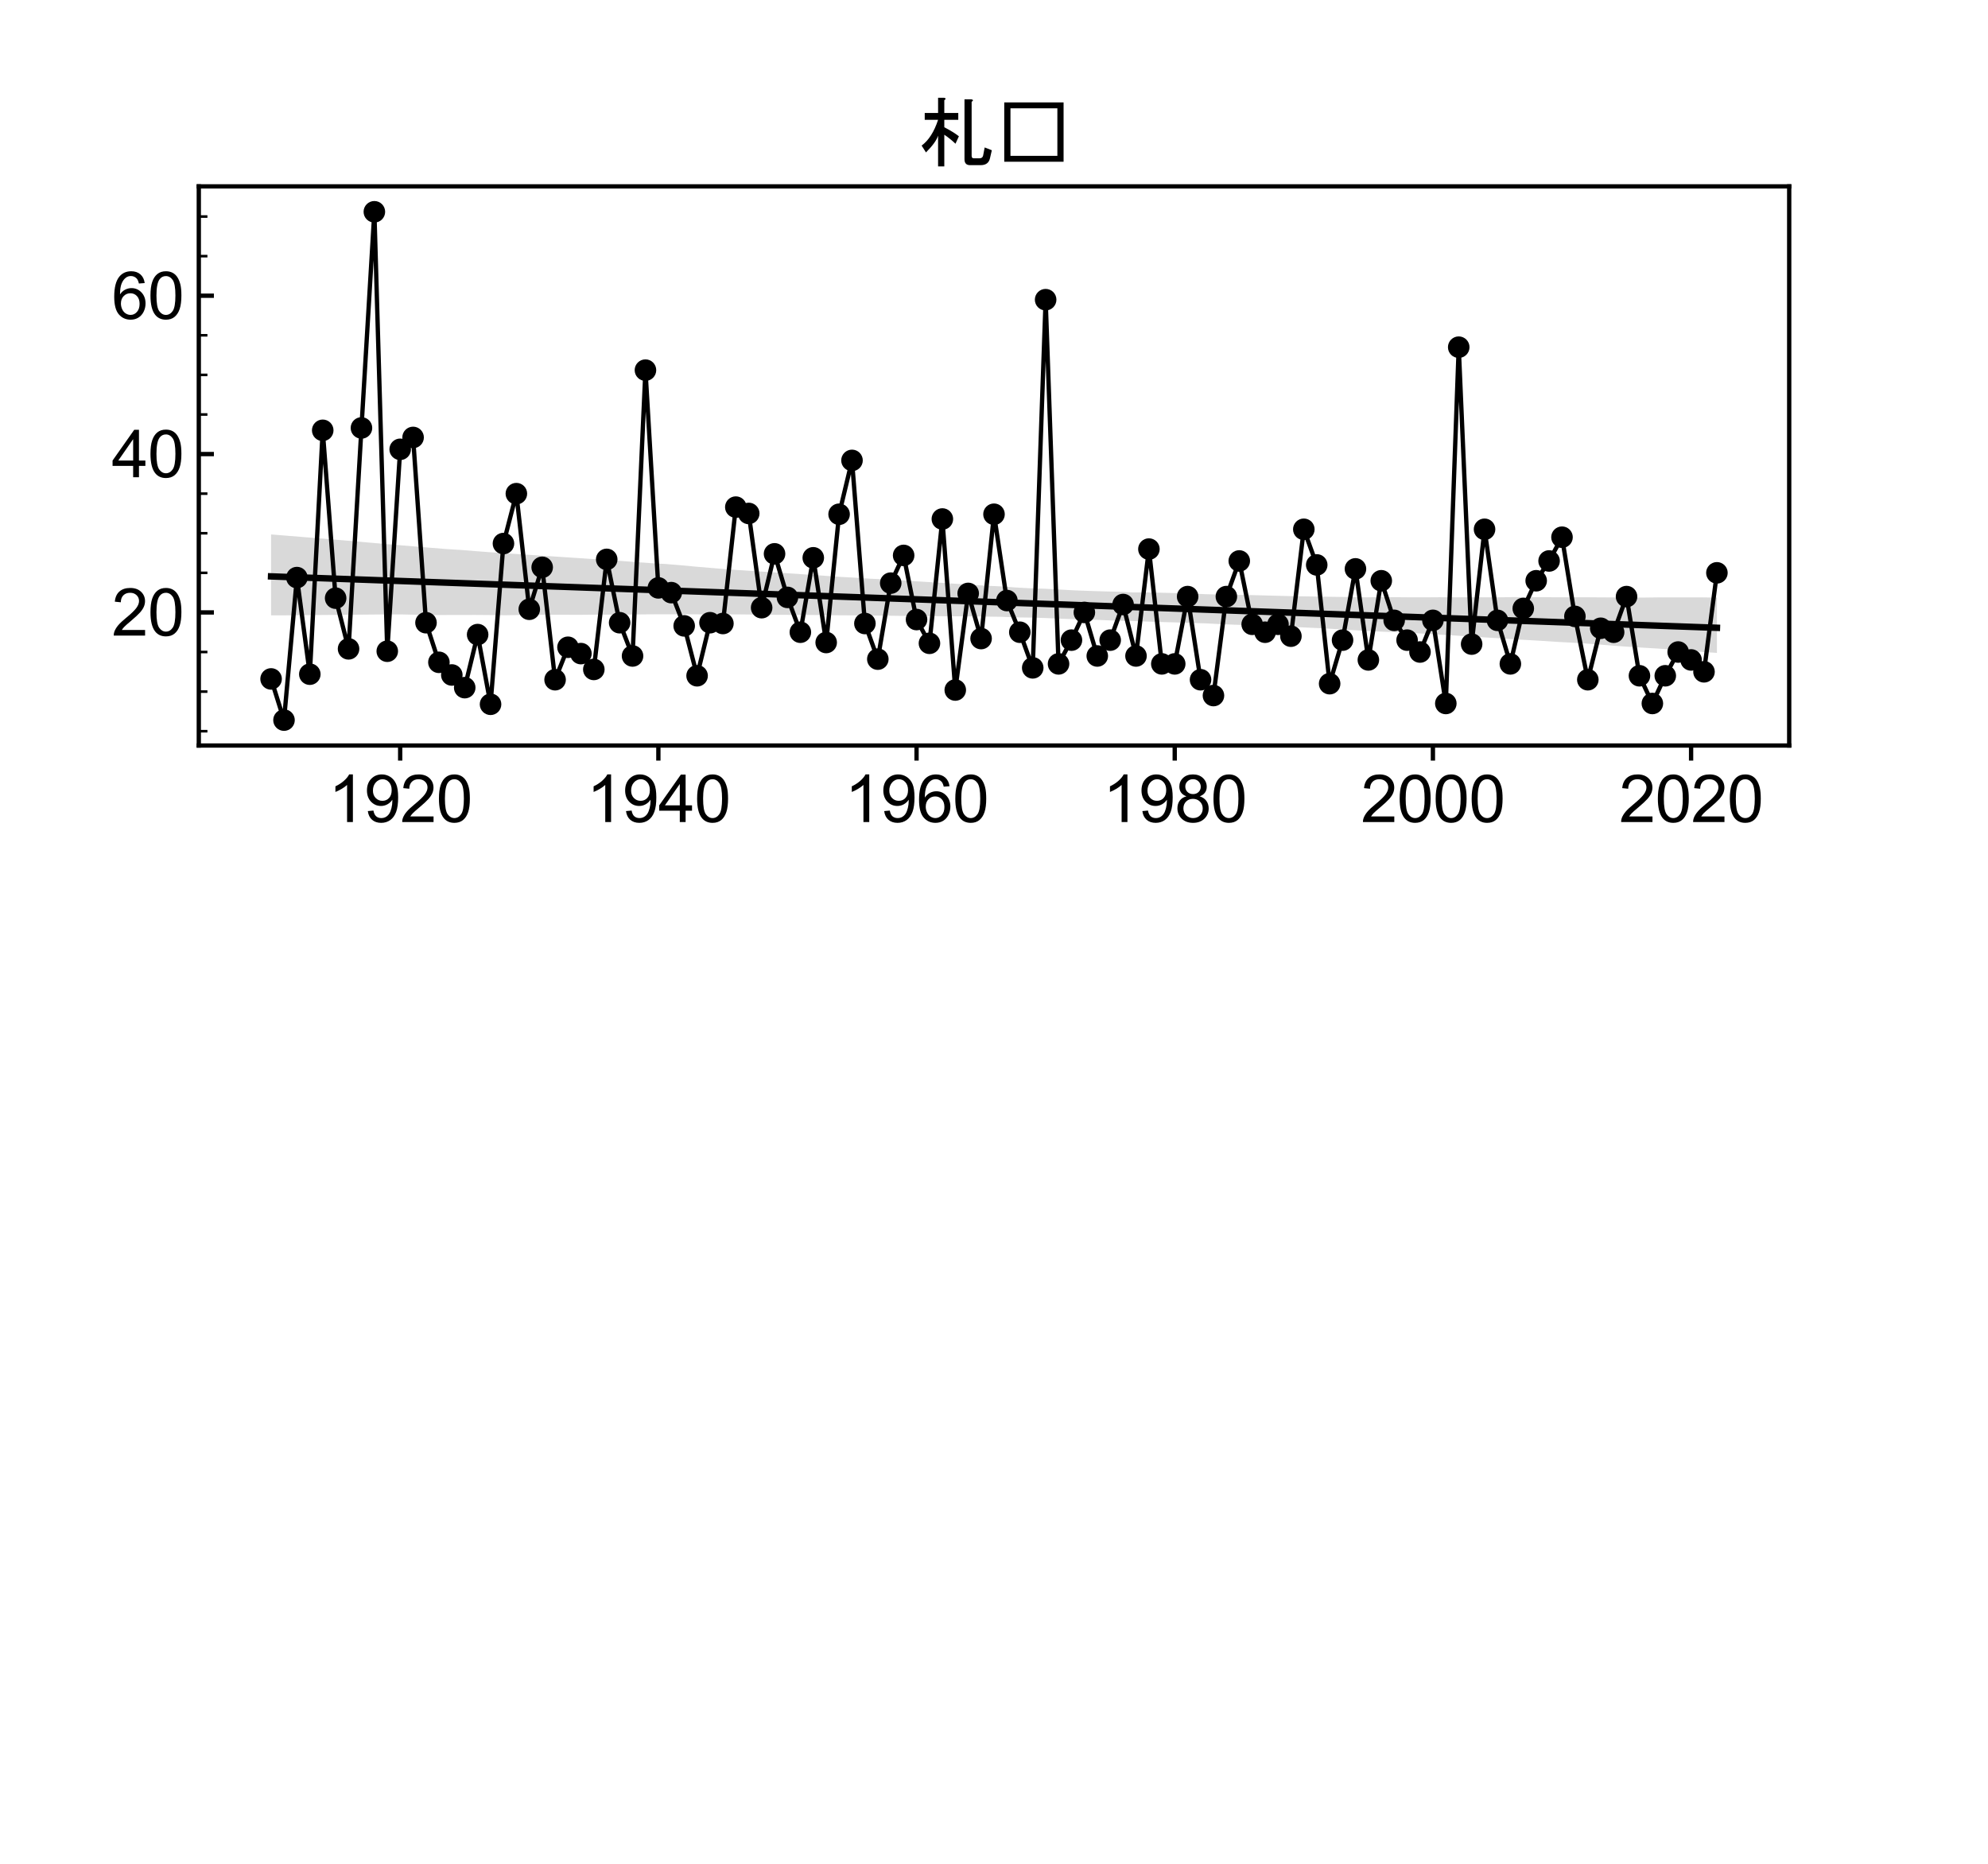 <?xml version="1.0" encoding="utf-8" standalone="no"?>
<!DOCTYPE svg PUBLIC "-//W3C//DTD SVG 1.1//EN"
  "http://www.w3.org/Graphics/SVG/1.1/DTD/svg11.dtd">
<svg xmlns:xlink="http://www.w3.org/1999/xlink" width="460.8pt" height="432pt" viewBox="0 0 460.8 432" xmlns="http://www.w3.org/2000/svg" version="1.1">
 <defs>
  <style type="text/css">*{stroke-linejoin: round; stroke-linecap: butt}</style>
 </defs>
 <g id="figure_1">
  <g id="patch_1">
   <path d="M 0 432 
L 460.8 432 
L 460.8 0 
L 0 0 
z
" style="fill: #ffffff"/>
  </g>
  <g id="axes_1">
   <g id="patch_2">
    <path d="M 46.08 172.8 
L 414.72 172.8 
L 414.72 43.2 
L 46.08 43.2 
z
" style="fill: #ffffff"/>
   </g>
   <g id="PathCollection_1">
    <defs>
     <path id="mfce0a6b1dd" style="stroke: #000000; stroke-opacity: 0.8"/>
    </defs>
    <g clip-path="url(#pe5807818f5)">
     <use xlink:href="#mfce0a6b1dd" x="62.836" y="157.366" style="fill-opacity: 0.8; stroke: #000000; stroke-opacity: 0.8"/>
     <use xlink:href="#mfce0a6b1dd" x="65.829" y="166.909" style="fill-opacity: 0.8; stroke: #000000; stroke-opacity: 0.8"/>
     <use xlink:href="#mfce0a6b1dd" x="68.821" y="133.876" style="fill-opacity: 0.8; stroke: #000000; stroke-opacity: 0.8"/>
     <use xlink:href="#mfce0a6b1dd" x="71.813" y="156.265" style="fill-opacity: 0.8; stroke: #000000; stroke-opacity: 0.8"/>
     <use xlink:href="#mfce0a6b1dd" x="74.805" y="99.742" style="fill-opacity: 0.8; stroke: #000000; stroke-opacity: 0.8"/>
     <use xlink:href="#mfce0a6b1dd" x="77.797" y="138.647" style="fill-opacity: 0.8; stroke: #000000; stroke-opacity: 0.8"/>
     <use xlink:href="#mfce0a6b1dd" x="80.79" y="150.393" style="fill-opacity: 0.8; stroke: #000000; stroke-opacity: 0.8"/>
     <use xlink:href="#mfce0a6b1dd" x="83.782" y="99.191" style="fill-opacity: 0.8; stroke: #000000; stroke-opacity: 0.8"/>
     <use xlink:href="#mfce0a6b1dd" x="86.774" y="49.091" style="fill-opacity: 0.8; stroke: #000000; stroke-opacity: 0.8"/>
     <use xlink:href="#mfce0a6b1dd" x="89.766" y="150.943" style="fill-opacity: 0.8; stroke: #000000; stroke-opacity: 0.8"/>
     <use xlink:href="#mfce0a6b1dd" x="92.758" y="104.146" style="fill-opacity: 0.8; stroke: #000000; stroke-opacity: 0.8"/>
     <use xlink:href="#mfce0a6b1dd" x="95.751" y="101.393" style="fill-opacity: 0.8; stroke: #000000; stroke-opacity: 0.8"/>
     <use xlink:href="#mfce0a6b1dd" x="98.743" y="144.336" style="fill-opacity: 0.8; stroke: #000000; stroke-opacity: 0.8"/>
     <use xlink:href="#mfce0a6b1dd" x="101.735" y="153.512" style="fill-opacity: 0.8; stroke: #000000; stroke-opacity: 0.8"/>
     <use xlink:href="#mfce0a6b1dd" x="104.727" y="156.449" style="fill-opacity: 0.8; stroke: #000000; stroke-opacity: 0.8"/>
     <use xlink:href="#mfce0a6b1dd" x="107.719" y="159.385" style="fill-opacity: 0.8; stroke: #000000; stroke-opacity: 0.8"/>
     <use xlink:href="#mfce0a6b1dd" x="110.712" y="147.089" style="fill-opacity: 0.8; stroke: #000000; stroke-opacity: 0.8"/>
     <use xlink:href="#mfce0a6b1dd" x="113.704" y="163.239" style="fill-opacity: 0.8; stroke: #000000; stroke-opacity: 0.8"/>
     <use xlink:href="#mfce0a6b1dd" x="116.696" y="125.985" style="fill-opacity: 0.8; stroke: #000000; stroke-opacity: 0.8"/>
     <use xlink:href="#mfce0a6b1dd" x="119.688" y="114.423" style="fill-opacity: 0.8; stroke: #000000; stroke-opacity: 0.8"/>
     <use xlink:href="#mfce0a6b1dd" x="122.681" y="141.217" style="fill-opacity: 0.8; stroke: #000000; stroke-opacity: 0.8"/>
     <use xlink:href="#mfce0a6b1dd" x="125.673" y="131.49" style="fill-opacity: 0.8; stroke: #000000; stroke-opacity: 0.8"/>
     <use xlink:href="#mfce0a6b1dd" x="128.665" y="157.55" style="fill-opacity: 0.8; stroke: #000000; stroke-opacity: 0.8"/>
     <use xlink:href="#mfce0a6b1dd" x="131.657" y="150.025" style="fill-opacity: 0.8; stroke: #000000; stroke-opacity: 0.8"/>
     <use xlink:href="#mfce0a6b1dd" x="134.649" y="151.494" style="fill-opacity: 0.8; stroke: #000000; stroke-opacity: 0.8"/>
     <use xlink:href="#mfce0a6b1dd" x="137.642" y="155.164" style="fill-opacity: 0.8; stroke: #000000; stroke-opacity: 0.8"/>
     <use xlink:href="#mfce0a6b1dd" x="140.634" y="129.655" style="fill-opacity: 0.8; stroke: #000000; stroke-opacity: 0.8"/>
     <use xlink:href="#mfce0a6b1dd" x="143.626" y="144.336" style="fill-opacity: 0.8; stroke: #000000; stroke-opacity: 0.8"/>
     <use xlink:href="#mfce0a6b1dd" x="146.618" y="152.044" style="fill-opacity: 0.8; stroke: #000000; stroke-opacity: 0.8"/>
     <use xlink:href="#mfce0a6b1dd" x="149.61" y="85.794" style="fill-opacity: 0.8; stroke: #000000; stroke-opacity: 0.8"/>
     <use xlink:href="#mfce0a6b1dd" x="152.603" y="136.262" style="fill-opacity: 0.8; stroke: #000000; stroke-opacity: 0.8"/>
     <use xlink:href="#mfce0a6b1dd" x="155.595" y="137.363" style="fill-opacity: 0.8; stroke: #000000; stroke-opacity: 0.8"/>
     <use xlink:href="#mfce0a6b1dd" x="158.587" y="145.071" style="fill-opacity: 0.8; stroke: #000000; stroke-opacity: 0.8"/>
     <use xlink:href="#mfce0a6b1dd" x="161.579" y="156.632" style="fill-opacity: 0.8; stroke: #000000; stroke-opacity: 0.8"/>
     <use xlink:href="#mfce0a6b1dd" x="164.571" y="144.336" style="fill-opacity: 0.8; stroke: #000000; stroke-opacity: 0.8"/>
     <use xlink:href="#mfce0a6b1dd" x="167.564" y="144.52" style="fill-opacity: 0.8; stroke: #000000; stroke-opacity: 0.8"/>
     <use xlink:href="#mfce0a6b1dd" x="170.556" y="117.543" style="fill-opacity: 0.8; stroke: #000000; stroke-opacity: 0.8"/>
     <use xlink:href="#mfce0a6b1dd" x="173.548" y="119.011" style="fill-opacity: 0.8; stroke: #000000; stroke-opacity: 0.8"/>
     <use xlink:href="#mfce0a6b1dd" x="176.54" y="140.85" style="fill-opacity: 0.8; stroke: #000000; stroke-opacity: 0.8"/>
     <use xlink:href="#mfce0a6b1dd" x="179.532" y="128.37" style="fill-opacity: 0.8; stroke: #000000; stroke-opacity: 0.8"/>
     <use xlink:href="#mfce0a6b1dd" x="182.525" y="138.464" style="fill-opacity: 0.8; stroke: #000000; stroke-opacity: 0.8"/>
     <use xlink:href="#mfce0a6b1dd" x="185.517" y="146.539" style="fill-opacity: 0.8; stroke: #000000; stroke-opacity: 0.8"/>
     <use xlink:href="#mfce0a6b1dd" x="188.509" y="129.288" style="fill-opacity: 0.8; stroke: #000000; stroke-opacity: 0.8"/>
     <use xlink:href="#mfce0a6b1dd" x="191.501" y="148.924" style="fill-opacity: 0.8; stroke: #000000; stroke-opacity: 0.8"/>
     <use xlink:href="#mfce0a6b1dd" x="194.494" y="119.195" style="fill-opacity: 0.8; stroke: #000000; stroke-opacity: 0.8"/>
     <use xlink:href="#mfce0a6b1dd" x="197.486" y="106.715" style="fill-opacity: 0.8; stroke: #000000; stroke-opacity: 0.8"/>
     <use xlink:href="#mfce0a6b1dd" x="200.478" y="144.52" style="fill-opacity: 0.8; stroke: #000000; stroke-opacity: 0.8"/>
     <use xlink:href="#mfce0a6b1dd" x="203.47" y="152.778" style="fill-opacity: 0.8; stroke: #000000; stroke-opacity: 0.8"/>
     <use xlink:href="#mfce0a6b1dd" x="206.462" y="135.161" style="fill-opacity: 0.8; stroke: #000000; stroke-opacity: 0.8"/>
     <use xlink:href="#mfce0a6b1dd" x="209.455" y="128.737" style="fill-opacity: 0.8; stroke: #000000; stroke-opacity: 0.8"/>
     <use xlink:href="#mfce0a6b1dd" x="212.447" y="143.602" style="fill-opacity: 0.8; stroke: #000000; stroke-opacity: 0.8"/>
     <use xlink:href="#mfce0a6b1dd" x="215.439" y="149.108" style="fill-opacity: 0.8; stroke: #000000; stroke-opacity: 0.8"/>
     <use xlink:href="#mfce0a6b1dd" x="218.431" y="120.296" style="fill-opacity: 0.8; stroke: #000000; stroke-opacity: 0.8"/>
     <use xlink:href="#mfce0a6b1dd" x="221.423" y="159.935" style="fill-opacity: 0.8; stroke: #000000; stroke-opacity: 0.8"/>
     <use xlink:href="#mfce0a6b1dd" x="224.416" y="137.546" style="fill-opacity: 0.8; stroke: #000000; stroke-opacity: 0.8"/>
     <use xlink:href="#mfce0a6b1dd" x="227.408" y="148.007" style="fill-opacity: 0.8; stroke: #000000; stroke-opacity: 0.8"/>
     <use xlink:href="#mfce0a6b1dd" x="230.4" y="119.195" style="fill-opacity: 0.8; stroke: #000000; stroke-opacity: 0.8"/>
     <use xlink:href="#mfce0a6b1dd" x="233.392" y="139.198" style="fill-opacity: 0.8; stroke: #000000; stroke-opacity: 0.8"/>
     <use xlink:href="#mfce0a6b1dd" x="236.384" y="146.539" style="fill-opacity: 0.8; stroke: #000000; stroke-opacity: 0.8"/>
     <use xlink:href="#mfce0a6b1dd" x="239.377" y="154.797" style="fill-opacity: 0.8; stroke: #000000; stroke-opacity: 0.8"/>
     <use xlink:href="#mfce0a6b1dd" x="242.369" y="69.461" style="fill-opacity: 0.8; stroke: #000000; stroke-opacity: 0.8"/>
     <use xlink:href="#mfce0a6b1dd" x="245.361" y="153.879" style="fill-opacity: 0.8; stroke: #000000; stroke-opacity: 0.8"/>
     <use xlink:href="#mfce0a6b1dd" x="248.353" y="148.374" style="fill-opacity: 0.8; stroke: #000000; stroke-opacity: 0.8"/>
     <use xlink:href="#mfce0a6b1dd" x="251.345" y="141.951" style="fill-opacity: 0.8; stroke: #000000; stroke-opacity: 0.8"/>
     <use xlink:href="#mfce0a6b1dd" x="254.338" y="152.044" style="fill-opacity: 0.8; stroke: #000000; stroke-opacity: 0.8"/>
     <use xlink:href="#mfce0a6b1dd" x="257.33" y="148.374" style="fill-opacity: 0.8; stroke: #000000; stroke-opacity: 0.8"/>
     <use xlink:href="#mfce0a6b1dd" x="260.322" y="140.116" style="fill-opacity: 0.8; stroke: #000000; stroke-opacity: 0.8"/>
     <use xlink:href="#mfce0a6b1dd" x="263.314" y="152.044" style="fill-opacity: 0.8; stroke: #000000; stroke-opacity: 0.8"/>
     <use xlink:href="#mfce0a6b1dd" x="266.306" y="127.269" style="fill-opacity: 0.8; stroke: #000000; stroke-opacity: 0.8"/>
     <use xlink:href="#mfce0a6b1dd" x="269.299" y="153.879" style="fill-opacity: 0.8; stroke: #000000; stroke-opacity: 0.8"/>
     <use xlink:href="#mfce0a6b1dd" x="272.291" y="153.879" style="fill-opacity: 0.8; stroke: #000000; stroke-opacity: 0.8"/>
     <use xlink:href="#mfce0a6b1dd" x="275.283" y="138.28" style="fill-opacity: 0.8; stroke: #000000; stroke-opacity: 0.8"/>
     <use xlink:href="#mfce0a6b1dd" x="278.275" y="157.55" style="fill-opacity: 0.8; stroke: #000000; stroke-opacity: 0.8"/>
     <use xlink:href="#mfce0a6b1dd" x="281.268" y="161.22" style="fill-opacity: 0.8; stroke: #000000; stroke-opacity: 0.8"/>
     <use xlink:href="#mfce0a6b1dd" x="284.26" y="138.28" style="fill-opacity: 0.8; stroke: #000000; stroke-opacity: 0.8"/>
     <use xlink:href="#mfce0a6b1dd" x="287.252" y="130.022" style="fill-opacity: 0.8; stroke: #000000; stroke-opacity: 0.8"/>
     <use xlink:href="#mfce0a6b1dd" x="290.244" y="144.703" style="fill-opacity: 0.8; stroke: #000000; stroke-opacity: 0.8"/>
     <use xlink:href="#mfce0a6b1dd" x="293.236" y="146.539" style="fill-opacity: 0.8; stroke: #000000; stroke-opacity: 0.8"/>
     <use xlink:href="#mfce0a6b1dd" x="296.229" y="144.703" style="fill-opacity: 0.8; stroke: #000000; stroke-opacity: 0.8"/>
     <use xlink:href="#mfce0a6b1dd" x="299.221" y="147.456" style="fill-opacity: 0.8; stroke: #000000; stroke-opacity: 0.8"/>
     <use xlink:href="#mfce0a6b1dd" x="302.213" y="122.681" style="fill-opacity: 0.8; stroke: #000000; stroke-opacity: 0.8"/>
     <use xlink:href="#mfce0a6b1dd" x="305.205" y="130.94" style="fill-opacity: 0.8; stroke: #000000; stroke-opacity: 0.8"/>
     <use xlink:href="#mfce0a6b1dd" x="308.197" y="158.467" style="fill-opacity: 0.8; stroke: #000000; stroke-opacity: 0.8"/>
     <use xlink:href="#mfce0a6b1dd" x="311.19" y="148.374" style="fill-opacity: 0.8; stroke: #000000; stroke-opacity: 0.8"/>
     <use xlink:href="#mfce0a6b1dd" x="314.182" y="131.857" style="fill-opacity: 0.8; stroke: #000000; stroke-opacity: 0.8"/>
     <use xlink:href="#mfce0a6b1dd" x="317.174" y="152.962" style="fill-opacity: 0.8; stroke: #000000; stroke-opacity: 0.8"/>
     <use xlink:href="#mfce0a6b1dd" x="320.166" y="134.61" style="fill-opacity: 0.8; stroke: #000000; stroke-opacity: 0.8"/>
     <use xlink:href="#mfce0a6b1dd" x="323.158" y="143.786" style="fill-opacity: 0.8; stroke: #000000; stroke-opacity: 0.8"/>
     <use xlink:href="#mfce0a6b1dd" x="326.151" y="148.374" style="fill-opacity: 0.8; stroke: #000000; stroke-opacity: 0.8"/>
     <use xlink:href="#mfce0a6b1dd" x="329.143" y="151.127" style="fill-opacity: 0.8; stroke: #000000; stroke-opacity: 0.8"/>
     <use xlink:href="#mfce0a6b1dd" x="332.135" y="143.786" style="fill-opacity: 0.8; stroke: #000000; stroke-opacity: 0.8"/>
     <use xlink:href="#mfce0a6b1dd" x="335.127" y="163.055" style="fill-opacity: 0.8; stroke: #000000; stroke-opacity: 0.8"/>
     <use xlink:href="#mfce0a6b1dd" x="338.119" y="80.472" style="fill-opacity: 0.8; stroke: #000000; stroke-opacity: 0.8"/>
     <use xlink:href="#mfce0a6b1dd" x="341.112" y="149.291" style="fill-opacity: 0.8; stroke: #000000; stroke-opacity: 0.8"/>
     <use xlink:href="#mfce0a6b1dd" x="344.104" y="122.681" style="fill-opacity: 0.8; stroke: #000000; stroke-opacity: 0.8"/>
     <use xlink:href="#mfce0a6b1dd" x="347.096" y="143.786" style="fill-opacity: 0.8; stroke: #000000; stroke-opacity: 0.8"/>
     <use xlink:href="#mfce0a6b1dd" x="350.088" y="153.879" style="fill-opacity: 0.8; stroke: #000000; stroke-opacity: 0.8"/>
     <use xlink:href="#mfce0a6b1dd" x="353.081" y="141.033" style="fill-opacity: 0.8; stroke: #000000; stroke-opacity: 0.8"/>
     <use xlink:href="#mfce0a6b1dd" x="356.073" y="134.61" style="fill-opacity: 0.8; stroke: #000000; stroke-opacity: 0.8"/>
     <use xlink:href="#mfce0a6b1dd" x="359.065" y="130.022" style="fill-opacity: 0.8; stroke: #000000; stroke-opacity: 0.8"/>
     <use xlink:href="#mfce0a6b1dd" x="362.057" y="124.517" style="fill-opacity: 0.8; stroke: #000000; stroke-opacity: 0.8"/>
     <use xlink:href="#mfce0a6b1dd" x="365.049" y="142.868" style="fill-opacity: 0.8; stroke: #000000; stroke-opacity: 0.8"/>
     <use xlink:href="#mfce0a6b1dd" x="368.042" y="157.55" style="fill-opacity: 0.8; stroke: #000000; stroke-opacity: 0.8"/>
     <use xlink:href="#mfce0a6b1dd" x="371.034" y="145.621" style="fill-opacity: 0.8; stroke: #000000; stroke-opacity: 0.8"/>
     <use xlink:href="#mfce0a6b1dd" x="374.026" y="146.539" style="fill-opacity: 0.8; stroke: #000000; stroke-opacity: 0.8"/>
     <use xlink:href="#mfce0a6b1dd" x="377.018" y="138.28" style="fill-opacity: 0.8; stroke: #000000; stroke-opacity: 0.8"/>
     <use xlink:href="#mfce0a6b1dd" x="380.01" y="156.632" style="fill-opacity: 0.8; stroke: #000000; stroke-opacity: 0.8"/>
     <use xlink:href="#mfce0a6b1dd" x="383.003" y="163.055" style="fill-opacity: 0.8; stroke: #000000; stroke-opacity: 0.8"/>
     <use xlink:href="#mfce0a6b1dd" x="385.995" y="156.632" style="fill-opacity: 0.8; stroke: #000000; stroke-opacity: 0.8"/>
     <use xlink:href="#mfce0a6b1dd" x="388.987" y="151.127" style="fill-opacity: 0.8; stroke: #000000; stroke-opacity: 0.8"/>
     <use xlink:href="#mfce0a6b1dd" x="391.979" y="152.962" style="fill-opacity: 0.8; stroke: #000000; stroke-opacity: 0.8"/>
     <use xlink:href="#mfce0a6b1dd" x="394.971" y="155.715" style="fill-opacity: 0.8; stroke: #000000; stroke-opacity: 0.8"/>
     <use xlink:href="#mfce0a6b1dd" x="397.964" y="132.775" style="fill-opacity: 0.8; stroke: #000000; stroke-opacity: 0.8"/>
    </g>
   </g>
   <g id="PolyCollection_1">
    <path d="M 62.836 123.872 
L 62.836 142.63 
L 66.221 142.622 
L 69.607 142.592 
L 72.992 142.561 
L 76.377 142.531 
L 79.762 142.5 
L 83.147 142.47 
L 86.532 142.439 
L 89.917 142.408 
L 93.302 142.421 
L 96.688 142.495 
L 100.073 142.552 
L 103.458 142.547 
L 106.843 142.541 
L 110.228 142.533 
L 113.613 142.561 
L 116.998 142.603 
L 120.383 142.547 
L 123.769 142.509 
L 127.154 142.496 
L 130.539 142.489 
L 133.924 142.509 
L 137.309 142.474 
L 140.694 142.465 
L 144.079 142.46 
L 147.464 142.424 
L 150.85 142.389 
L 154.235 142.38 
L 157.62 142.393 
L 161.005 142.393 
L 164.39 142.417 
L 167.775 142.41 
L 171.16 142.404 
L 174.545 142.444 
L 177.931 142.489 
L 181.316 142.505 
L 184.701 142.518 
L 188.086 142.537 
L 191.471 142.582 
L 194.856 142.613 
L 198.241 142.632 
L 201.626 142.668 
L 205.012 142.693 
L 208.397 142.746 
L 211.782 142.744 
L 215.167 142.795 
L 218.552 142.832 
L 221.937 142.846 
L 225.322 142.882 
L 228.707 142.917 
L 232.093 142.966 
L 235.478 143.101 
L 238.863 143.147 
L 242.248 143.243 
L 245.633 143.398 
L 249.018 143.521 
L 252.403 143.6 
L 255.788 143.74 
L 259.174 143.883 
L 262.559 143.937 
L 265.944 144.071 
L 269.329 144.179 
L 272.714 144.268 
L 276.099 144.394 
L 279.484 144.486 
L 282.869 144.664 
L 286.255 144.8 
L 289.64 144.901 
L 293.025 144.993 
L 296.41 145.094 
L 299.795 145.315 
L 303.18 145.475 
L 306.565 145.628 
L 309.95 145.833 
L 313.336 146.037 
L 316.721 146.242 
L 320.106 146.399 
L 323.491 146.536 
L 326.876 146.704 
L 330.261 146.88 
L 333.646 147.097 
L 337.031 147.285 
L 340.417 147.51 
L 343.802 147.715 
L 347.187 147.924 
L 350.572 148.155 
L 353.957 148.344 
L 357.342 148.54 
L 360.727 148.765 
L 364.112 148.944 
L 367.498 149.149 
L 370.883 149.406 
L 374.268 149.685 
L 377.653 149.924 
L 381.038 150.13 
L 384.423 150.334 
L 387.808 150.584 
L 391.193 150.841 
L 394.579 151.104 
L 397.964 151.341 
L 397.964 138.508 
L 397.964 138.508 
L 394.579 138.466 
L 391.193 138.464 
L 387.808 138.464 
L 384.423 138.465 
L 381.038 138.507 
L 377.653 138.496 
L 374.268 138.479 
L 370.883 138.461 
L 367.498 138.435 
L 364.112 138.447 
L 360.727 138.434 
L 357.342 138.424 
L 353.957 138.413 
L 350.572 138.403 
L 347.187 138.455 
L 343.802 138.444 
L 340.417 138.432 
L 337.031 138.452 
L 333.646 138.429 
L 330.261 138.451 
L 326.876 138.45 
L 323.491 138.421 
L 320.106 138.402 
L 316.721 138.447 
L 313.336 138.396 
L 309.95 138.351 
L 306.565 138.298 
L 303.18 138.239 
L 299.795 138.189 
L 296.41 138.102 
L 293.025 138.012 
L 289.64 137.922 
L 286.255 137.877 
L 282.869 137.807 
L 279.484 137.722 
L 276.099 137.584 
L 272.714 137.47 
L 269.329 137.389 
L 265.944 137.315 
L 262.559 137.314 
L 259.174 137.148 
L 255.788 137.072 
L 252.403 136.961 
L 249.018 136.837 
L 245.633 136.647 
L 242.248 136.464 
L 238.863 136.365 
L 235.478 136.169 
L 232.093 135.924 
L 228.707 135.758 
L 225.322 135.56 
L 221.937 135.332 
L 218.552 135.113 
L 215.167 134.909 
L 211.782 134.705 
L 208.397 134.469 
L 205.012 134.278 
L 201.626 134.132 
L 198.241 133.899 
L 194.856 133.721 
L 191.471 133.478 
L 188.086 133.255 
L 184.701 133.009 
L 181.316 132.791 
L 177.931 132.573 
L 174.545 132.354 
L 171.16 132.138 
L 167.775 131.891 
L 164.39 131.605 
L 161.005 131.316 
L 157.62 130.997 
L 154.235 130.722 
L 150.85 130.531 
L 147.464 130.287 
L 144.079 130.019 
L 140.694 129.794 
L 137.309 129.569 
L 133.924 129.344 
L 130.539 129.121 
L 127.154 128.898 
L 123.769 128.675 
L 120.383 128.449 
L 116.998 128.227 
L 113.613 128.002 
L 110.228 127.745 
L 106.843 127.47 
L 103.458 127.26 
L 100.073 126.984 
L 96.688 126.704 
L 93.302 126.424 
L 89.917 126.144 
L 86.532 125.85 
L 83.147 125.542 
L 79.762 125.257 
L 76.377 124.979 
L 72.992 124.702 
L 69.607 124.424 
L 66.221 124.148 
L 62.836 123.872 
z
" clip-path="url(#pe5807818f5)" style="fill-opacity: 0.15"/>
   </g>
   <g id="matplotlib.axis_1">
    <g id="xtick_1">
     <g id="line2d_1">
      <defs>
       <path id="mf55ca3d0bd" d="M 0 0 
L 0 3.5 
" style="stroke: #000000"/>
      </defs>
      <g>
       <use xlink:href="#mf55ca3d0bd" x="92.758" y="172.8" style="stroke: #000000"/>
      </g>
     </g>
     <g id="text_1">
      <!-- 1920 -->
      <g transform="translate(76.076 190.537)scale(0.15 -0.15)">
       <defs>
        <path id="ArialMT-31" d="M 2384 0 
L 1822 0 
L 1822 3584 
Q 1619 3391 1289 3197 
Q 959 3003 697 2906 
L 697 3450 
Q 1169 3672 1522 3987 
Q 1875 4303 2022 4600 
L 2384 4600 
L 2384 0 
z
" transform="scale(0.016)"/>
        <path id="ArialMT-39" d="M 350 1059 
L 891 1109 
Q 959 728 1153 556 
Q 1347 384 1650 384 
Q 1909 384 2104 503 
Q 2300 622 2425 820 
Q 2550 1019 2634 1356 
Q 2719 1694 2719 2044 
Q 2719 2081 2716 2156 
Q 2547 1888 2255 1720 
Q 1963 1553 1622 1553 
Q 1053 1553 659 1965 
Q 266 2378 266 3053 
Q 266 3750 677 4175 
Q 1088 4600 1706 4600 
Q 2153 4600 2523 4359 
Q 2894 4119 3086 3673 
Q 3278 3228 3278 2384 
Q 3278 1506 3087 986 
Q 2897 466 2520 194 
Q 2144 -78 1638 -78 
Q 1100 -78 759 220 
Q 419 519 350 1059 
z
M 2653 3081 
Q 2653 3566 2395 3850 
Q 2138 4134 1775 4134 
Q 1400 4134 1122 3828 
Q 844 3522 844 3034 
Q 844 2597 1108 2323 
Q 1372 2050 1759 2050 
Q 2150 2050 2401 2323 
Q 2653 2597 2653 3081 
z
" transform="scale(0.016)"/>
        <path id="ArialMT-32" d="M 3222 541 
L 3222 0 
L 194 0 
Q 188 203 259 391 
Q 375 700 629 1000 
Q 884 1300 1366 1694 
Q 2113 2306 2375 2664 
Q 2638 3022 2638 3341 
Q 2638 3675 2398 3904 
Q 2159 4134 1775 4134 
Q 1369 4134 1125 3890 
Q 881 3647 878 3216 
L 300 3275 
Q 359 3922 746 4261 
Q 1134 4600 1788 4600 
Q 2447 4600 2831 4234 
Q 3216 3869 3216 3328 
Q 3216 3053 3103 2787 
Q 2991 2522 2730 2228 
Q 2469 1934 1863 1422 
Q 1356 997 1212 845 
Q 1069 694 975 541 
L 3222 541 
z
" transform="scale(0.016)"/>
        <path id="ArialMT-30" d="M 266 2259 
Q 266 3072 433 3567 
Q 600 4063 929 4331 
Q 1259 4600 1759 4600 
Q 2128 4600 2406 4451 
Q 2684 4303 2865 4023 
Q 3047 3744 3150 3342 
Q 3253 2941 3253 2259 
Q 3253 1453 3087 958 
Q 2922 463 2592 192 
Q 2263 -78 1759 -78 
Q 1097 -78 719 397 
Q 266 969 266 2259 
z
M 844 2259 
Q 844 1131 1108 757 
Q 1372 384 1759 384 
Q 2147 384 2411 759 
Q 2675 1134 2675 2259 
Q 2675 3391 2411 3762 
Q 2147 4134 1753 4134 
Q 1366 4134 1134 3806 
Q 844 3388 844 2259 
z
" transform="scale(0.016)"/>
       </defs>
       <use xlink:href="#ArialMT-31"/>
       <use xlink:href="#ArialMT-39" x="55.615"/>
       <use xlink:href="#ArialMT-32" x="111.23"/>
       <use xlink:href="#ArialMT-30" x="166.846"/>
      </g>
     </g>
    </g>
    <g id="xtick_2">
     <g id="line2d_2">
      <g>
       <use xlink:href="#mf55ca3d0bd" x="152.603" y="172.8" style="stroke: #000000"/>
      </g>
     </g>
     <g id="text_2">
      <!-- 1940 -->
      <g transform="translate(135.92 190.537)scale(0.15 -0.15)">
       <defs>
        <path id="ArialMT-34" d="M 2069 0 
L 2069 1097 
L 81 1097 
L 81 1613 
L 2172 4581 
L 2631 4581 
L 2631 1613 
L 3250 1613 
L 3250 1097 
L 2631 1097 
L 2631 0 
L 2069 0 
z
M 2069 1613 
L 2069 3678 
L 634 1613 
L 2069 1613 
z
" transform="scale(0.016)"/>
       </defs>
       <use xlink:href="#ArialMT-31"/>
       <use xlink:href="#ArialMT-39" x="55.615"/>
       <use xlink:href="#ArialMT-34" x="111.23"/>
       <use xlink:href="#ArialMT-30" x="166.846"/>
      </g>
     </g>
    </g>
    <g id="xtick_3">
     <g id="line2d_3">
      <g>
       <use xlink:href="#mf55ca3d0bd" x="212.447" y="172.8" style="stroke: #000000"/>
      </g>
     </g>
     <g id="text_3">
      <!-- 1960 -->
      <g transform="translate(195.764 190.537)scale(0.15 -0.15)">
       <defs>
        <path id="ArialMT-36" d="M 3184 3459 
L 2625 3416 
Q 2550 3747 2413 3897 
Q 2184 4138 1850 4138 
Q 1581 4138 1378 3988 
Q 1113 3794 959 3422 
Q 806 3050 800 2363 
Q 1003 2672 1297 2822 
Q 1591 2972 1913 2972 
Q 2475 2972 2870 2558 
Q 3266 2144 3266 1488 
Q 3266 1056 3080 686 
Q 2894 316 2569 119 
Q 2244 -78 1831 -78 
Q 1128 -78 684 439 
Q 241 956 241 2144 
Q 241 3472 731 4075 
Q 1159 4600 1884 4600 
Q 2425 4600 2770 4297 
Q 3116 3994 3184 3459 
z
M 888 1484 
Q 888 1194 1011 928 
Q 1134 663 1356 523 
Q 1578 384 1822 384 
Q 2178 384 2434 671 
Q 2691 959 2691 1453 
Q 2691 1928 2437 2201 
Q 2184 2475 1800 2475 
Q 1419 2475 1153 2201 
Q 888 1928 888 1484 
z
" transform="scale(0.016)"/>
       </defs>
       <use xlink:href="#ArialMT-31"/>
       <use xlink:href="#ArialMT-39" x="55.615"/>
       <use xlink:href="#ArialMT-36" x="111.23"/>
       <use xlink:href="#ArialMT-30" x="166.846"/>
      </g>
     </g>
    </g>
    <g id="xtick_4">
     <g id="line2d_4">
      <g>
       <use xlink:href="#mf55ca3d0bd" x="272.291" y="172.8" style="stroke: #000000"/>
      </g>
     </g>
     <g id="text_4">
      <!-- 1980 -->
      <g transform="translate(255.608 190.537)scale(0.15 -0.15)">
       <defs>
        <path id="ArialMT-38" d="M 1131 2484 
Q 781 2613 612 2850 
Q 444 3088 444 3419 
Q 444 3919 803 4259 
Q 1163 4600 1759 4600 
Q 2359 4600 2725 4251 
Q 3091 3903 3091 3403 
Q 3091 3084 2923 2848 
Q 2756 2613 2416 2484 
Q 2838 2347 3058 2040 
Q 3278 1734 3278 1309 
Q 3278 722 2862 322 
Q 2447 -78 1769 -78 
Q 1091 -78 675 323 
Q 259 725 259 1325 
Q 259 1772 486 2073 
Q 713 2375 1131 2484 
z
M 1019 3438 
Q 1019 3113 1228 2906 
Q 1438 2700 1772 2700 
Q 2097 2700 2305 2904 
Q 2513 3109 2513 3406 
Q 2513 3716 2298 3927 
Q 2084 4138 1766 4138 
Q 1444 4138 1231 3931 
Q 1019 3725 1019 3438 
z
M 838 1322 
Q 838 1081 952 856 
Q 1066 631 1291 507 
Q 1516 384 1775 384 
Q 2178 384 2440 643 
Q 2703 903 2703 1303 
Q 2703 1709 2433 1975 
Q 2163 2241 1756 2241 
Q 1359 2241 1098 1978 
Q 838 1716 838 1322 
z
" transform="scale(0.016)"/>
       </defs>
       <use xlink:href="#ArialMT-31"/>
       <use xlink:href="#ArialMT-39" x="55.615"/>
       <use xlink:href="#ArialMT-38" x="111.23"/>
       <use xlink:href="#ArialMT-30" x="166.846"/>
      </g>
     </g>
    </g>
    <g id="xtick_5">
     <g id="line2d_5">
      <g>
       <use xlink:href="#mf55ca3d0bd" x="332.135" y="172.8" style="stroke: #000000"/>
      </g>
     </g>
     <g id="text_5">
      <!-- 2000 -->
      <g transform="translate(315.452 190.537)scale(0.15 -0.15)">
       <use xlink:href="#ArialMT-32"/>
       <use xlink:href="#ArialMT-30" x="55.615"/>
       <use xlink:href="#ArialMT-30" x="111.23"/>
       <use xlink:href="#ArialMT-30" x="166.846"/>
      </g>
     </g>
    </g>
    <g id="xtick_6">
     <g id="line2d_6">
      <g>
       <use xlink:href="#mf55ca3d0bd" x="391.979" y="172.8" style="stroke: #000000"/>
      </g>
     </g>
     <g id="text_6">
      <!-- 2020 -->
      <g transform="translate(375.296 190.537)scale(0.15 -0.15)">
       <use xlink:href="#ArialMT-32"/>
       <use xlink:href="#ArialMT-30" x="55.615"/>
       <use xlink:href="#ArialMT-32" x="111.23"/>
       <use xlink:href="#ArialMT-30" x="166.846"/>
      </g>
     </g>
    </g>
   </g>
   <g id="matplotlib.axis_2">
    <g id="ytick_1">
     <g id="line2d_7">
      <defs>
       <path id="mee5923a27b" d="M 0 0 
L 3.5 0 
" style="stroke: #000000"/>
      </defs>
      <g>
       <use xlink:href="#mee5923a27b" x="46.08" y="141.951" style="stroke: #000000"/>
      </g>
     </g>
     <g id="text_7">
      <!-- 20 -->
      <g transform="translate(25.897 147.319)scale(0.15 -0.15)">
       <use xlink:href="#ArialMT-32"/>
       <use xlink:href="#ArialMT-30" x="55.615"/>
      </g>
     </g>
    </g>
    <g id="ytick_2">
     <g id="line2d_8">
      <g>
       <use xlink:href="#mee5923a27b" x="46.08" y="105.247" style="stroke: #000000"/>
      </g>
     </g>
     <g id="text_8">
      <!-- 40 -->
      <g transform="translate(25.897 110.616)scale(0.15 -0.15)">
       <use xlink:href="#ArialMT-34"/>
       <use xlink:href="#ArialMT-30" x="55.615"/>
      </g>
     </g>
    </g>
    <g id="ytick_3">
     <g id="line2d_9">
      <g>
       <use xlink:href="#mee5923a27b" x="46.08" y="68.544" style="stroke: #000000"/>
      </g>
     </g>
     <g id="text_9">
      <!-- 60 -->
      <g transform="translate(25.897 73.912)scale(0.15 -0.15)">
       <use xlink:href="#ArialMT-36"/>
       <use xlink:href="#ArialMT-30" x="55.615"/>
      </g>
     </g>
    </g>
    <g id="ytick_4">
     <g id="line2d_10">
      <defs>
       <path id="ma9dfda0d09" d="M 0 0 
L 2 0 
" style="stroke: #000000; stroke-width: 0.6"/>
      </defs>
      <g>
       <use xlink:href="#ma9dfda0d09" x="46.08" y="169.478" style="stroke: #000000; stroke-width: 0.6"/>
      </g>
     </g>
    </g>
    <g id="ytick_5">
     <g id="line2d_11">
      <g>
       <use xlink:href="#ma9dfda0d09" x="46.08" y="160.302" style="stroke: #000000; stroke-width: 0.6"/>
      </g>
     </g>
    </g>
    <g id="ytick_6">
     <g id="line2d_12">
      <g>
       <use xlink:href="#ma9dfda0d09" x="46.08" y="151.127" style="stroke: #000000; stroke-width: 0.6"/>
      </g>
     </g>
    </g>
    <g id="ytick_7">
     <g id="line2d_13">
      <g>
       <use xlink:href="#ma9dfda0d09" x="46.08" y="132.775" style="stroke: #000000; stroke-width: 0.6"/>
      </g>
     </g>
    </g>
    <g id="ytick_8">
     <g id="line2d_14">
      <g>
       <use xlink:href="#ma9dfda0d09" x="46.08" y="123.599" style="stroke: #000000; stroke-width: 0.6"/>
      </g>
     </g>
    </g>
    <g id="ytick_9">
     <g id="line2d_15">
      <g>
       <use xlink:href="#ma9dfda0d09" x="46.08" y="114.423" style="stroke: #000000; stroke-width: 0.6"/>
      </g>
     </g>
    </g>
    <g id="ytick_10">
     <g id="line2d_16">
      <g>
       <use xlink:href="#ma9dfda0d09" x="46.08" y="96.071" style="stroke: #000000; stroke-width: 0.6"/>
      </g>
     </g>
    </g>
    <g id="ytick_11">
     <g id="line2d_17">
      <g>
       <use xlink:href="#ma9dfda0d09" x="46.08" y="86.895" style="stroke: #000000; stroke-width: 0.6"/>
      </g>
     </g>
    </g>
    <g id="ytick_12">
     <g id="line2d_18">
      <g>
       <use xlink:href="#ma9dfda0d09" x="46.08" y="77.72" style="stroke: #000000; stroke-width: 0.6"/>
      </g>
     </g>
    </g>
    <g id="ytick_13">
     <g id="line2d_19">
      <g>
       <use xlink:href="#ma9dfda0d09" x="46.08" y="59.368" style="stroke: #000000; stroke-width: 0.6"/>
      </g>
     </g>
    </g>
    <g id="ytick_14">
     <g id="line2d_20">
      <g>
       <use xlink:href="#ma9dfda0d09" x="46.08" y="50.192" style="stroke: #000000; stroke-width: 0.6"/>
      </g>
     </g>
    </g>
   </g>
   <g id="line2d_21">
    <path d="M 62.836 157.366 
L 65.829 166.909 
L 68.821 133.876 
L 71.813 156.265 
L 74.805 99.742 
L 77.797 138.647 
L 80.79 150.393 
L 83.782 99.191 
L 86.774 49.091 
L 89.766 150.943 
L 92.758 104.146 
L 95.751 101.393 
L 98.743 144.336 
L 101.735 153.512 
L 104.727 156.449 
L 107.719 159.385 
L 110.712 147.089 
L 113.704 163.239 
L 116.696 125.985 
L 119.688 114.423 
L 122.681 141.217 
L 125.673 131.49 
L 128.665 157.55 
L 131.657 150.025 
L 134.649 151.494 
L 137.642 155.164 
L 140.634 129.655 
L 143.626 144.336 
L 146.618 152.044 
L 149.61 85.794 
L 152.603 136.262 
L 155.595 137.363 
L 158.587 145.071 
L 161.579 156.632 
L 164.571 144.336 
L 167.564 144.52 
L 170.556 117.543 
L 173.548 119.011 
L 176.54 140.85 
L 179.532 128.37 
L 182.525 138.464 
L 185.517 146.539 
L 188.509 129.288 
L 191.501 148.924 
L 194.494 119.195 
L 197.486 106.715 
L 200.478 144.52 
L 203.47 152.778 
L 206.462 135.161 
L 209.455 128.737 
L 212.447 143.602 
L 215.439 149.108 
L 218.431 120.296 
L 221.423 159.935 
L 224.416 137.546 
L 227.408 148.007 
L 230.4 119.195 
L 233.392 139.198 
L 236.384 146.539 
L 239.377 154.797 
L 242.369 69.461 
L 245.361 153.879 
L 248.353 148.374 
L 251.345 141.951 
L 254.338 152.044 
L 257.33 148.374 
L 260.322 140.116 
L 263.314 152.044 
L 266.306 127.269 
L 269.299 153.879 
L 272.291 153.879 
L 275.283 138.28 
L 278.275 157.55 
L 281.268 161.22 
L 284.26 138.28 
L 287.252 130.022 
L 290.244 144.703 
L 293.236 146.539 
L 296.229 144.703 
L 299.221 147.456 
L 302.213 122.681 
L 305.205 130.94 
L 308.197 158.467 
L 311.19 148.374 
L 314.182 131.857 
L 317.174 152.962 
L 320.166 134.61 
L 323.158 143.786 
L 326.151 148.374 
L 329.143 151.127 
L 332.135 143.786 
L 335.127 163.055 
L 338.119 80.472 
L 341.112 149.291 
L 344.104 122.681 
L 347.096 143.786 
L 350.088 153.879 
L 353.081 141.033 
L 356.073 134.61 
L 359.065 130.022 
L 362.057 124.517 
L 365.049 142.868 
L 368.042 157.55 
L 371.034 145.621 
L 374.026 146.539 
L 377.018 138.28 
L 380.01 156.632 
L 383.003 163.055 
L 385.995 156.632 
L 388.987 151.127 
L 391.979 152.962 
L 394.971 155.715 
L 397.964 132.775 
" clip-path="url(#pe5807818f5)" style="fill: none; stroke: #000000; stroke-linecap: square"/>
    <defs>
     <path id="md07c57a416" d="M 0 2 
C 0.53 2 1.039 1.789 1.414 1.414 
C 1.789 1.039 2 0.53 2 0 
C 2 -0.53 1.789 -1.039 1.414 -1.414 
C 1.039 -1.789 0.53 -2 0 -2 
C -0.53 -2 -1.039 -1.789 -1.414 -1.414 
C -1.789 -1.039 -2 -0.53 -2 0 
C -2 0.53 -1.789 1.039 -1.414 1.414 
C -1.039 1.789 -0.53 2 0 2 
z
" style="stroke: #000000"/>
    </defs>
    <g clip-path="url(#pe5807818f5)">
     <use xlink:href="#md07c57a416" x="62.836" y="157.366" style="stroke: #000000"/>
     <use xlink:href="#md07c57a416" x="65.829" y="166.909" style="stroke: #000000"/>
     <use xlink:href="#md07c57a416" x="68.821" y="133.876" style="stroke: #000000"/>
     <use xlink:href="#md07c57a416" x="71.813" y="156.265" style="stroke: #000000"/>
     <use xlink:href="#md07c57a416" x="74.805" y="99.742" style="stroke: #000000"/>
     <use xlink:href="#md07c57a416" x="77.797" y="138.647" style="stroke: #000000"/>
     <use xlink:href="#md07c57a416" x="80.79" y="150.393" style="stroke: #000000"/>
     <use xlink:href="#md07c57a416" x="83.782" y="99.191" style="stroke: #000000"/>
     <use xlink:href="#md07c57a416" x="86.774" y="49.091" style="stroke: #000000"/>
     <use xlink:href="#md07c57a416" x="89.766" y="150.943" style="stroke: #000000"/>
     <use xlink:href="#md07c57a416" x="92.758" y="104.146" style="stroke: #000000"/>
     <use xlink:href="#md07c57a416" x="95.751" y="101.393" style="stroke: #000000"/>
     <use xlink:href="#md07c57a416" x="98.743" y="144.336" style="stroke: #000000"/>
     <use xlink:href="#md07c57a416" x="101.735" y="153.512" style="stroke: #000000"/>
     <use xlink:href="#md07c57a416" x="104.727" y="156.449" style="stroke: #000000"/>
     <use xlink:href="#md07c57a416" x="107.719" y="159.385" style="stroke: #000000"/>
     <use xlink:href="#md07c57a416" x="110.712" y="147.089" style="stroke: #000000"/>
     <use xlink:href="#md07c57a416" x="113.704" y="163.239" style="stroke: #000000"/>
     <use xlink:href="#md07c57a416" x="116.696" y="125.985" style="stroke: #000000"/>
     <use xlink:href="#md07c57a416" x="119.688" y="114.423" style="stroke: #000000"/>
     <use xlink:href="#md07c57a416" x="122.681" y="141.217" style="stroke: #000000"/>
     <use xlink:href="#md07c57a416" x="125.673" y="131.49" style="stroke: #000000"/>
     <use xlink:href="#md07c57a416" x="128.665" y="157.55" style="stroke: #000000"/>
     <use xlink:href="#md07c57a416" x="131.657" y="150.025" style="stroke: #000000"/>
     <use xlink:href="#md07c57a416" x="134.649" y="151.494" style="stroke: #000000"/>
     <use xlink:href="#md07c57a416" x="137.642" y="155.164" style="stroke: #000000"/>
     <use xlink:href="#md07c57a416" x="140.634" y="129.655" style="stroke: #000000"/>
     <use xlink:href="#md07c57a416" x="143.626" y="144.336" style="stroke: #000000"/>
     <use xlink:href="#md07c57a416" x="146.618" y="152.044" style="stroke: #000000"/>
     <use xlink:href="#md07c57a416" x="149.61" y="85.794" style="stroke: #000000"/>
     <use xlink:href="#md07c57a416" x="152.603" y="136.262" style="stroke: #000000"/>
     <use xlink:href="#md07c57a416" x="155.595" y="137.363" style="stroke: #000000"/>
     <use xlink:href="#md07c57a416" x="158.587" y="145.071" style="stroke: #000000"/>
     <use xlink:href="#md07c57a416" x="161.579" y="156.632" style="stroke: #000000"/>
     <use xlink:href="#md07c57a416" x="164.571" y="144.336" style="stroke: #000000"/>
     <use xlink:href="#md07c57a416" x="167.564" y="144.52" style="stroke: #000000"/>
     <use xlink:href="#md07c57a416" x="170.556" y="117.543" style="stroke: #000000"/>
     <use xlink:href="#md07c57a416" x="173.548" y="119.011" style="stroke: #000000"/>
     <use xlink:href="#md07c57a416" x="176.54" y="140.85" style="stroke: #000000"/>
     <use xlink:href="#md07c57a416" x="179.532" y="128.37" style="stroke: #000000"/>
     <use xlink:href="#md07c57a416" x="182.525" y="138.464" style="stroke: #000000"/>
     <use xlink:href="#md07c57a416" x="185.517" y="146.539" style="stroke: #000000"/>
     <use xlink:href="#md07c57a416" x="188.509" y="129.288" style="stroke: #000000"/>
     <use xlink:href="#md07c57a416" x="191.501" y="148.924" style="stroke: #000000"/>
     <use xlink:href="#md07c57a416" x="194.494" y="119.195" style="stroke: #000000"/>
     <use xlink:href="#md07c57a416" x="197.486" y="106.715" style="stroke: #000000"/>
     <use xlink:href="#md07c57a416" x="200.478" y="144.52" style="stroke: #000000"/>
     <use xlink:href="#md07c57a416" x="203.47" y="152.778" style="stroke: #000000"/>
     <use xlink:href="#md07c57a416" x="206.462" y="135.161" style="stroke: #000000"/>
     <use xlink:href="#md07c57a416" x="209.455" y="128.737" style="stroke: #000000"/>
     <use xlink:href="#md07c57a416" x="212.447" y="143.602" style="stroke: #000000"/>
     <use xlink:href="#md07c57a416" x="215.439" y="149.108" style="stroke: #000000"/>
     <use xlink:href="#md07c57a416" x="218.431" y="120.296" style="stroke: #000000"/>
     <use xlink:href="#md07c57a416" x="221.423" y="159.935" style="stroke: #000000"/>
     <use xlink:href="#md07c57a416" x="224.416" y="137.546" style="stroke: #000000"/>
     <use xlink:href="#md07c57a416" x="227.408" y="148.007" style="stroke: #000000"/>
     <use xlink:href="#md07c57a416" x="230.4" y="119.195" style="stroke: #000000"/>
     <use xlink:href="#md07c57a416" x="233.392" y="139.198" style="stroke: #000000"/>
     <use xlink:href="#md07c57a416" x="236.384" y="146.539" style="stroke: #000000"/>
     <use xlink:href="#md07c57a416" x="239.377" y="154.797" style="stroke: #000000"/>
     <use xlink:href="#md07c57a416" x="242.369" y="69.461" style="stroke: #000000"/>
     <use xlink:href="#md07c57a416" x="245.361" y="153.879" style="stroke: #000000"/>
     <use xlink:href="#md07c57a416" x="248.353" y="148.374" style="stroke: #000000"/>
     <use xlink:href="#md07c57a416" x="251.345" y="141.951" style="stroke: #000000"/>
     <use xlink:href="#md07c57a416" x="254.338" y="152.044" style="stroke: #000000"/>
     <use xlink:href="#md07c57a416" x="257.33" y="148.374" style="stroke: #000000"/>
     <use xlink:href="#md07c57a416" x="260.322" y="140.116" style="stroke: #000000"/>
     <use xlink:href="#md07c57a416" x="263.314" y="152.044" style="stroke: #000000"/>
     <use xlink:href="#md07c57a416" x="266.306" y="127.269" style="stroke: #000000"/>
     <use xlink:href="#md07c57a416" x="269.299" y="153.879" style="stroke: #000000"/>
     <use xlink:href="#md07c57a416" x="272.291" y="153.879" style="stroke: #000000"/>
     <use xlink:href="#md07c57a416" x="275.283" y="138.28" style="stroke: #000000"/>
     <use xlink:href="#md07c57a416" x="278.275" y="157.55" style="stroke: #000000"/>
     <use xlink:href="#md07c57a416" x="281.268" y="161.22" style="stroke: #000000"/>
     <use xlink:href="#md07c57a416" x="284.26" y="138.28" style="stroke: #000000"/>
     <use xlink:href="#md07c57a416" x="287.252" y="130.022" style="stroke: #000000"/>
     <use xlink:href="#md07c57a416" x="290.244" y="144.703" style="stroke: #000000"/>
     <use xlink:href="#md07c57a416" x="293.236" y="146.539" style="stroke: #000000"/>
     <use xlink:href="#md07c57a416" x="296.229" y="144.703" style="stroke: #000000"/>
     <use xlink:href="#md07c57a416" x="299.221" y="147.456" style="stroke: #000000"/>
     <use xlink:href="#md07c57a416" x="302.213" y="122.681" style="stroke: #000000"/>
     <use xlink:href="#md07c57a416" x="305.205" y="130.94" style="stroke: #000000"/>
     <use xlink:href="#md07c57a416" x="308.197" y="158.467" style="stroke: #000000"/>
     <use xlink:href="#md07c57a416" x="311.19" y="148.374" style="stroke: #000000"/>
     <use xlink:href="#md07c57a416" x="314.182" y="131.857" style="stroke: #000000"/>
     <use xlink:href="#md07c57a416" x="317.174" y="152.962" style="stroke: #000000"/>
     <use xlink:href="#md07c57a416" x="320.166" y="134.61" style="stroke: #000000"/>
     <use xlink:href="#md07c57a416" x="323.158" y="143.786" style="stroke: #000000"/>
     <use xlink:href="#md07c57a416" x="326.151" y="148.374" style="stroke: #000000"/>
     <use xlink:href="#md07c57a416" x="329.143" y="151.127" style="stroke: #000000"/>
     <use xlink:href="#md07c57a416" x="332.135" y="143.786" style="stroke: #000000"/>
     <use xlink:href="#md07c57a416" x="335.127" y="163.055" style="stroke: #000000"/>
     <use xlink:href="#md07c57a416" x="338.119" y="80.472" style="stroke: #000000"/>
     <use xlink:href="#md07c57a416" x="341.112" y="149.291" style="stroke: #000000"/>
     <use xlink:href="#md07c57a416" x="344.104" y="122.681" style="stroke: #000000"/>
     <use xlink:href="#md07c57a416" x="347.096" y="143.786" style="stroke: #000000"/>
     <use xlink:href="#md07c57a416" x="350.088" y="153.879" style="stroke: #000000"/>
     <use xlink:href="#md07c57a416" x="353.081" y="141.033" style="stroke: #000000"/>
     <use xlink:href="#md07c57a416" x="356.073" y="134.61" style="stroke: #000000"/>
     <use xlink:href="#md07c57a416" x="359.065" y="130.022" style="stroke: #000000"/>
     <use xlink:href="#md07c57a416" x="362.057" y="124.517" style="stroke: #000000"/>
     <use xlink:href="#md07c57a416" x="365.049" y="142.868" style="stroke: #000000"/>
     <use xlink:href="#md07c57a416" x="368.042" y="157.55" style="stroke: #000000"/>
     <use xlink:href="#md07c57a416" x="371.034" y="145.621" style="stroke: #000000"/>
     <use xlink:href="#md07c57a416" x="374.026" y="146.539" style="stroke: #000000"/>
     <use xlink:href="#md07c57a416" x="377.018" y="138.28" style="stroke: #000000"/>
     <use xlink:href="#md07c57a416" x="380.01" y="156.632" style="stroke: #000000"/>
     <use xlink:href="#md07c57a416" x="383.003" y="163.055" style="stroke: #000000"/>
     <use xlink:href="#md07c57a416" x="385.995" y="156.632" style="stroke: #000000"/>
     <use xlink:href="#md07c57a416" x="388.987" y="151.127" style="stroke: #000000"/>
     <use xlink:href="#md07c57a416" x="391.979" y="152.962" style="stroke: #000000"/>
     <use xlink:href="#md07c57a416" x="394.971" y="155.715" style="stroke: #000000"/>
     <use xlink:href="#md07c57a416" x="397.964" y="132.775" style="stroke: #000000"/>
    </g>
   </g>
   <g id="line2d_22">
    <path d="M 62.836 133.6 
L 66.221 133.721 
L 69.607 133.841 
L 72.992 133.961 
L 76.377 134.082 
L 79.762 134.202 
L 83.147 134.322 
L 86.532 134.443 
L 89.917 134.563 
L 93.302 134.683 
L 96.688 134.803 
L 100.073 134.924 
L 103.458 135.044 
L 106.843 135.164 
L 110.228 135.285 
L 113.613 135.405 
L 116.998 135.525 
L 120.383 135.646 
L 123.769 135.766 
L 127.154 135.886 
L 130.539 136.006 
L 133.924 136.127 
L 137.309 136.247 
L 140.694 136.367 
L 144.079 136.488 
L 147.464 136.608 
L 150.85 136.728 
L 154.235 136.849 
L 157.62 136.969 
L 161.005 137.089 
L 164.39 137.209 
L 167.775 137.33 
L 171.16 137.45 
L 174.545 137.57 
L 177.931 137.691 
L 181.316 137.811 
L 184.701 137.931 
L 188.086 138.052 
L 191.471 138.172 
L 194.856 138.292 
L 198.241 138.412 
L 201.626 138.533 
L 205.012 138.653 
L 208.397 138.773 
L 211.782 138.894 
L 215.167 139.014 
L 218.552 139.134 
L 221.937 139.255 
L 225.322 139.375 
L 228.707 139.495 
L 232.093 139.615 
L 235.478 139.736 
L 238.863 139.856 
L 242.248 139.976 
L 245.633 140.097 
L 249.018 140.217 
L 252.403 140.337 
L 255.788 140.457 
L 259.174 140.578 
L 262.559 140.698 
L 265.944 140.818 
L 269.329 140.939 
L 272.714 141.059 
L 276.099 141.179 
L 279.484 141.3 
L 282.869 141.42 
L 286.255 141.54 
L 289.64 141.66 
L 293.025 141.781 
L 296.41 141.901 
L 299.795 142.021 
L 303.18 142.142 
L 306.565 142.262 
L 309.95 142.382 
L 313.336 142.503 
L 316.721 142.623 
L 320.106 142.743 
L 323.491 142.863 
L 326.876 142.984 
L 330.261 143.104 
L 333.646 143.224 
L 337.031 143.345 
L 340.417 143.465 
L 343.802 143.585 
L 347.187 143.706 
L 350.572 143.826 
L 353.957 143.946 
L 357.342 144.066 
L 360.727 144.187 
L 364.112 144.307 
L 367.498 144.427 
L 370.883 144.548 
L 374.268 144.668 
L 377.653 144.788 
L 381.038 144.909 
L 384.423 145.029 
L 387.808 145.149 
L 391.193 145.269 
L 394.579 145.39 
L 397.964 145.51 
" clip-path="url(#pe5807818f5)" style="fill: none; stroke: #000000; stroke-width: 1.5; stroke-linecap: square"/>
   </g>
   <g id="patch_3">
    <path d="M 46.08 172.8 
L 46.08 43.2 
" style="fill: none; stroke: #000000; stroke-linejoin: miter; stroke-linecap: square"/>
   </g>
   <g id="patch_4">
    <path d="M 414.72 172.8 
L 414.72 43.2 
" style="fill: none; stroke: #000000; stroke-linejoin: miter; stroke-linecap: square"/>
   </g>
   <g id="patch_5">
    <path d="M 46.08 172.8 
L 414.72 172.8 
" style="fill: none; stroke: #000000; stroke-linejoin: miter; stroke-linecap: square"/>
   </g>
   <g id="patch_6">
    <path d="M 46.08 43.2 
L 414.72 43.2 
" style="fill: none; stroke: #000000; stroke-linejoin: miter; stroke-linecap: square"/>
   </g>
   <g id="text_10">
    <!-- 札幁 -->
    <g transform="translate(212.4 37.2)scale(0.18 -0.18)">
     <defs>
      <path id="MS-Gothic-672d" d="M 2250 -475 
L 1750 -475 
L 1750 2000 
Q 1575 1450 775 650 
L 425 1200 
Q 1275 1825 1750 3275 
L 675 3275 
L 675 3825 
L 1750 3825 
L 1750 5050 
L 2225 5050 
Q 2475 5000 2250 4850 
L 2250 3825 
L 3375 3825 
L 3375 3275 
L 2250 3275 
L 2250 2675 
Q 2975 2300 3425 1950 
L 3150 1350 
Q 2700 1775 2250 2075 
L 2250 -475 
z
M 6075 825 
L 5925 175 
Q 5800 -375 5175 -375 
L 4325 -375 
Q 3875 -375 3875 100 
L 3875 4925 
L 4425 4925 
Q 4675 4875 4450 4725 
L 4450 375 
Q 4450 175 4625 175 
L 5075 175 
Q 5325 175 5375 400 
L 5500 1050 
L 6075 825 
z
" transform="scale(0.016)"/>
      <path id="MS-Gothic-5e41" d="M 1325 4200 
L 1325 375 
L 5100 375 
L 5100 4200 
L 1325 4200 
z
M 825 4675 
L 5600 4675 
L 5600 -100 
L 825 -100 
L 825 4675 
z
" transform="scale(0.016)"/>
     </defs>
     <use xlink:href="#MS-Gothic-672d"/>
     <use xlink:href="#MS-Gothic-5e41" x="100"/>
    </g>
   </g>
  </g>
 </g>
 <defs>
  <clipPath id="pe5807818f5">
   <rect x="46.08" y="43.2" width="368.64" height="129.6"/>
  </clipPath>
 </defs>
</svg>
